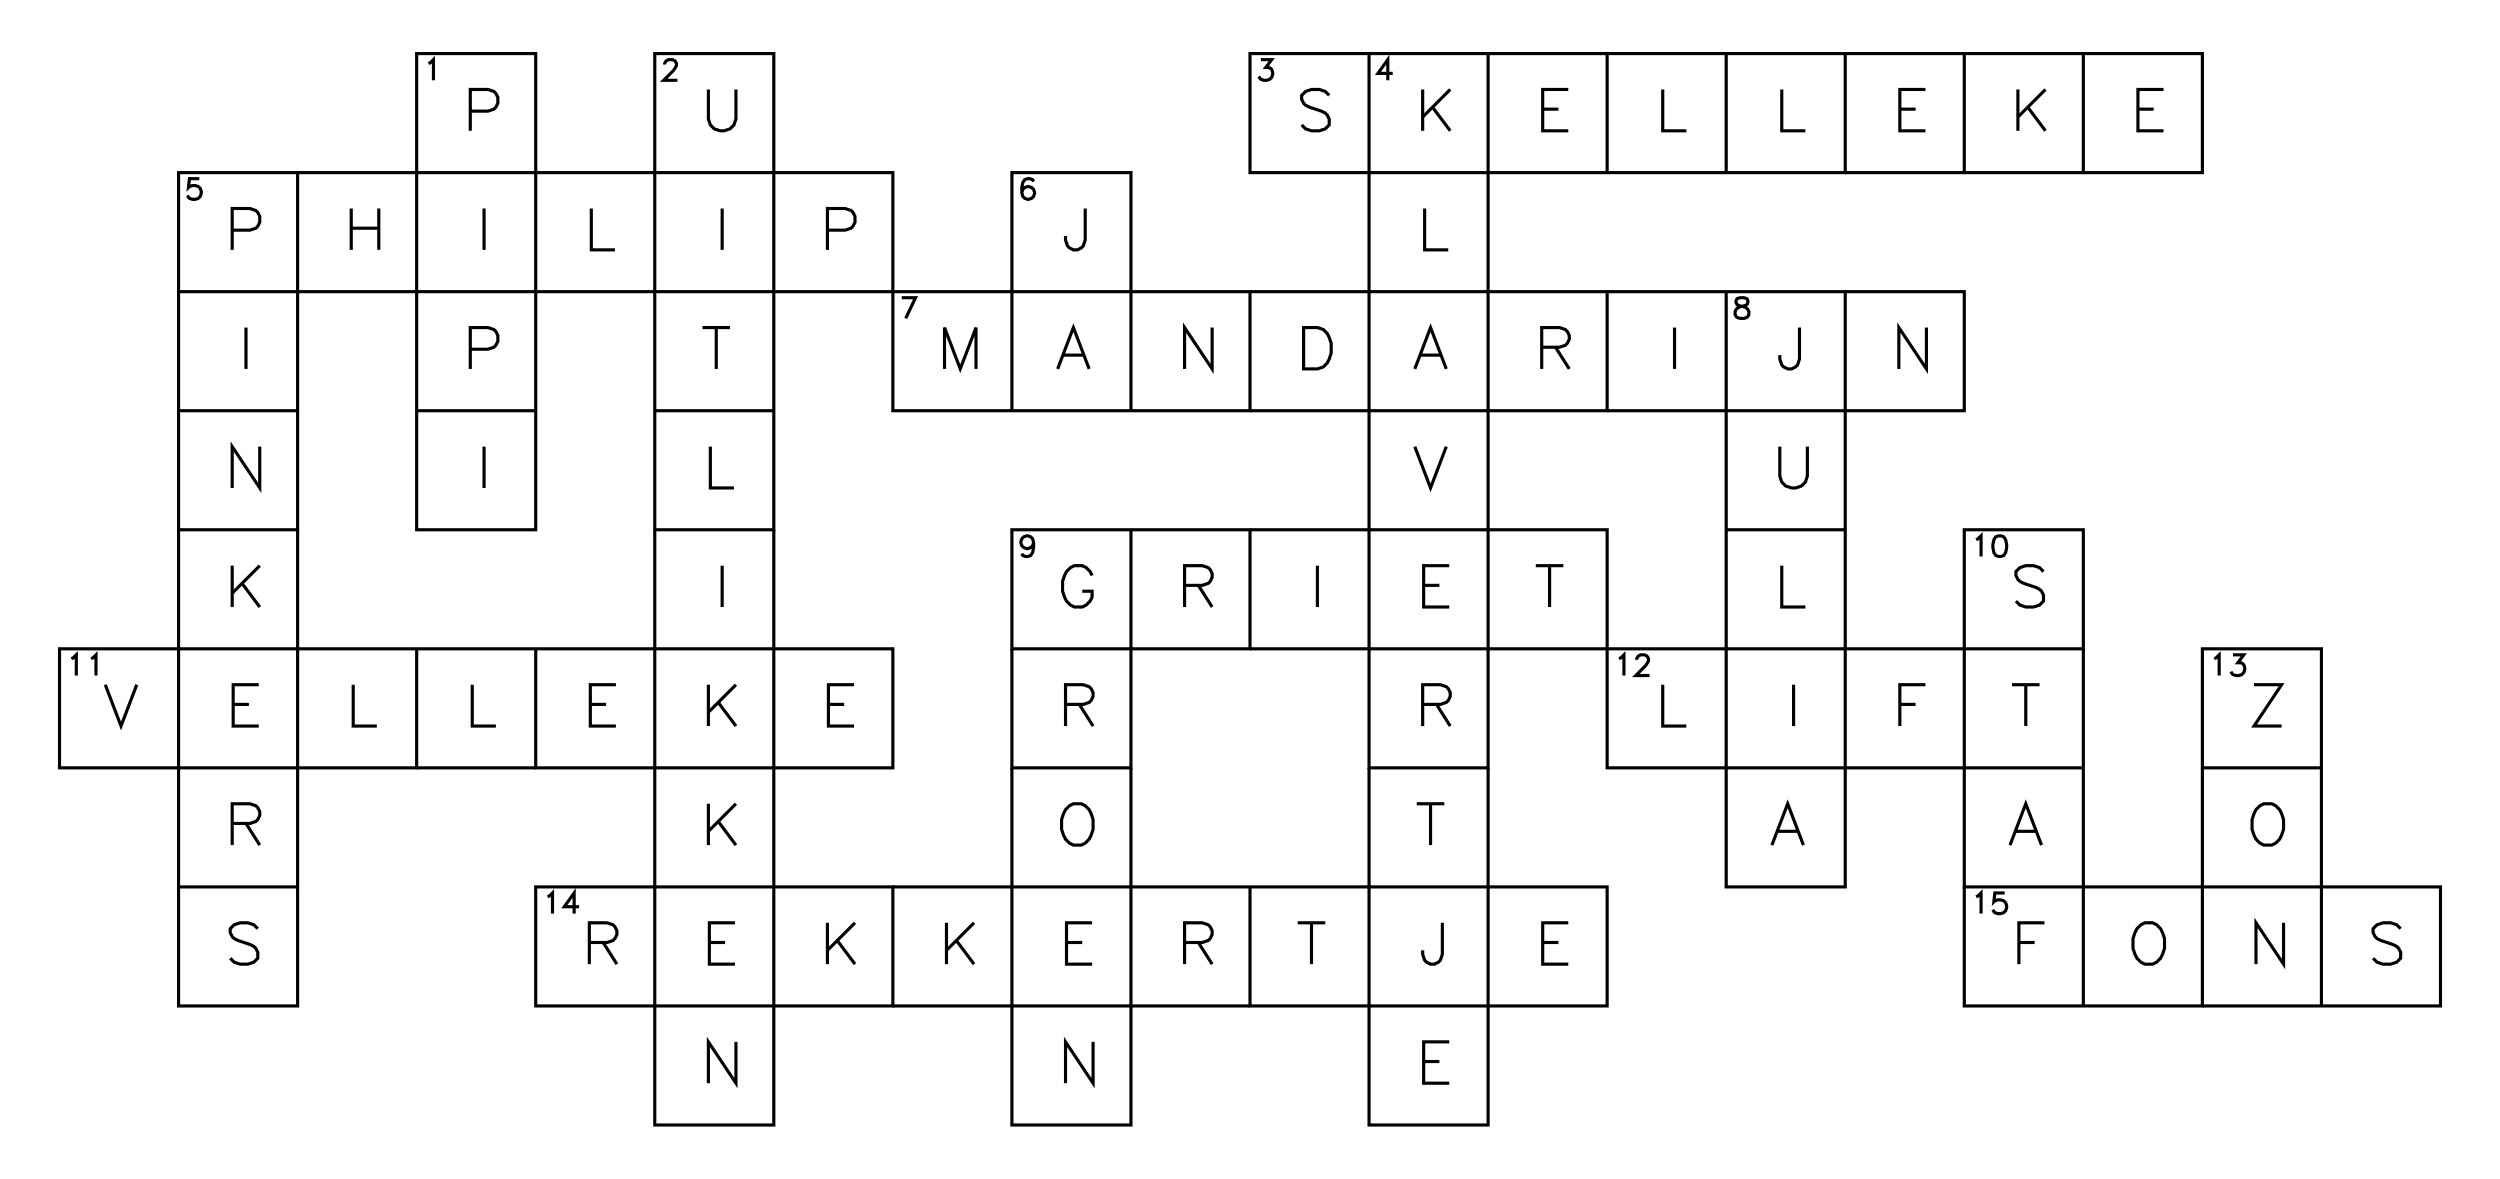 <?xml version="1.0" encoding="utf-8" ?>
<svg xmlns="http://www.w3.org/2000/svg" xmlns:cc="http://creativecommons.org/ns" xmlns:dc="http://purl.org/dc/elements/1.1/" xmlns:ev="http://www.w3.org/2001/xml-events" xmlns:inkscape="http://www.inkscape.org/namespaces/inkscape" xmlns:rdf="http://www.w3.org/1999/02/22-rdf-syntax-ns" xmlns:sodipodi="http://sodipodi.sourceforge.net/DTD/sodipodi-0.dtd" xmlns:xlink="http://www.w3.org/1999/xlink" baseProfile="tiny" height="9.9cm" version="1.2" viewBox="0 0 793.701 374.173" width="21.0cm">
  <defs/>
  <g fill="none" id="layer1" inkscape:groupmode="layer" inkscape:label="1" stroke="#000000" style="display:inline">
    <polygon points="132.284,17.008 132.284,54.803 132.284,54.803 94.488,54.803 94.488,54.803 56.693,54.803 56.693,54.803 56.693,92.598 56.693,92.598 94.488,92.598 94.488,92.598 132.284,92.598 132.284,92.598 170.079,92.598 170.079,92.598 170.079,54.803 170.079,54.803 170.079,17.008 170.079,17.008"/>
    <polyline points="321.26,130.394 321.26,92.598 321.26,92.598 283.465,92.598 283.465,92.598 245.669,92.598 245.669,92.598 207.874,92.598 207.874,92.598 170.079,92.598 170.079,92.598 170.079,130.394 170.079,130.394 170.079,168.189 170.079,168.189 132.284,168.189 132.284,168.189 132.284,130.394 132.284,130.394 132.284,92.598 132.284,92.598 132.284,54.803 132.284,54.803 170.079,54.803 170.079,54.803 207.874,54.803 207.874,54.803 245.669,54.803 245.669,54.803 245.669,17.008 245.669,17.008 207.874,17.008 207.874,17.008 207.874,54.803 207.874,54.803 207.874,92.598 207.874,92.598 207.874,130.394 207.874,130.394 207.874,168.189 207.874,168.189 245.669,168.189 245.669,168.189 245.669,130.394 245.669,130.394 245.669,92.598 245.669,92.598 245.669,54.803 245.669,54.803 283.465,54.803 283.465,54.803 283.465,92.598 283.465,92.598 283.465,130.394 283.465,130.394 321.26,130.394 321.26,130.394 359.055,130.394 359.055,130.394 396.85,130.394 396.85,130.394 396.85,92.598 396.85,92.598 359.055,92.598 359.055,92.598 359.055,54.803 359.055,54.803 321.26,54.803 321.26,54.803 321.26,92.598 321.26,92.598 359.055,92.598 359.055,92.598 359.055,130.394"/>
    <polyline points="136.048,20.177 136.673,19.865 136.673,19.865 137.611,18.927 137.611,18.927 137.611,25.49"/>
    <polyline points="149.306,35.281 154.931,35.281 154.931,35.281 156.806,34.656 156.806,34.656 157.431,34.031 157.431,34.031 158.056,32.781 158.056,32.781 158.056,30.905 158.056,30.905 157.431,29.655 157.431,29.655 156.806,29.03 156.806,29.03 154.931,28.405 154.931,28.405 149.306,28.405 149.306,28.405 149.306,41.531"/>
    <polyline points="211.014,20.49 211.014,20.177 211.014,20.177 211.326,19.552 211.326,19.552 211.639,19.24 211.639,19.24 212.264,18.927 212.264,18.927 213.514,18.927 213.514,18.927 214.139,19.24 214.139,19.24 214.451,19.552 214.451,19.552 214.764,20.177 214.764,20.177 214.764,20.802 214.764,20.802 214.451,21.427 214.451,21.427 213.826,22.365 213.826,22.365 210.701,25.49 210.701,25.49 215.076,25.49"/>
    <polyline points="224.897,28.405 224.897,37.781 224.897,37.781 225.522,39.656 225.522,39.656 226.772,40.906 226.772,40.906 228.647,41.531 228.647,41.531 229.897,41.531 229.897,41.531 231.772,40.906 231.772,40.906 233.022,39.656 233.022,39.656 233.647,37.781 233.647,37.781 233.647,28.405"/>
    <polygon points="396.85,17.008 396.85,54.803 396.85,54.803 434.646,54.803 434.646,54.803 434.646,17.008 434.646,17.008"/>
    <polyline points="400.303,18.927 403.74,18.927 403.74,18.927 401.865,21.427 401.865,21.427 402.803,21.427 402.803,21.427 403.428,21.74 403.428,21.74 403.74,22.052 403.74,22.052 404.053,22.99 404.053,22.99 404.053,23.615 404.053,23.615 403.74,24.552 403.74,24.552 403.115,25.177 403.115,25.177 402.178,25.49 402.178,25.49 401.24,25.49 401.24,25.49 400.303,25.177 400.303,25.177 399.99,24.865 399.99,24.865 399.678,24.24"/>
    <polyline points="421.998,30.28 420.748,29.03 420.748,29.03 418.873,28.405 418.873,28.405 416.373,28.405 416.373,28.405 414.498,29.03 414.498,29.03 413.248,30.28 413.248,30.28 413.248,31.53 413.248,31.53 413.873,32.781 413.873,32.781 414.498,33.406 414.498,33.406 415.748,34.031 415.748,34.031 419.498,35.281 419.498,35.281 420.748,35.906 420.748,35.906 421.373,36.531 421.373,36.531 421.998,37.781 421.998,37.781 421.998,39.656 421.998,39.656 420.748,40.906 420.748,40.906 418.873,41.531 418.873,41.531 416.373,41.531 416.373,41.531 414.498,40.906 414.498,40.906 413.248,39.656"/>
    <polyline points="472.441,17.008 472.441,54.803 472.441,54.803 472.441,92.598 472.441,92.598 434.646,92.598 434.646,92.598 434.646,54.803 434.646,54.803 472.441,54.803 472.441,54.803 510.236,54.803 510.236,54.803 548.032,54.803 548.032,54.803 585.827,54.803 585.827,54.803 585.827,17.008 585.827,17.008 548.032,17.008 548.032,17.008 510.236,17.008 510.236,17.008 472.441,17.008 472.441,17.008 434.646,17.008"/>
    <polyline points="440.598,25.49 440.598,18.927 440.598,18.927 437.473,23.302 437.473,23.302 442.16,23.302"/>
    <line x1="451.668" x2="451.668" y1="28.405" y2="41.531"/>
    <line x1="460.418" x2="451.668" y1="28.405" y2="37.156"/>
    <line x1="454.793" x2="460.418" y1="34.031" y2="41.531"/>
    <line x1="510.236" x2="510.236" y1="54.803" y2="17.008"/>
    <polyline points="497.901,28.405 489.776,28.405 489.776,28.405 489.776,41.531 489.776,41.531 497.901,41.531"/>
    <line x1="489.776" x2="494.776" y1="34.656" y2="34.656"/>
    <line x1="548.032" x2="548.032" y1="54.803" y2="17.008"/>
    <polyline points="527.884,28.405 527.884,41.531 527.884,41.531 535.384,41.531"/>
    <polyline points="565.679,28.405 565.679,41.531 565.679,41.531 573.179,41.531"/>
    <polyline points="585.827,54.803 623.622,54.803 623.622,54.803 623.622,17.008 623.622,17.008 585.827,17.008"/>
    <polyline points="611.287,28.405 603.162,28.405 603.162,28.405 603.162,41.531 603.162,41.531 611.287,41.531"/>
    <line x1="603.162" x2="608.162" y1="34.656" y2="34.656"/>
    <polyline points="623.622,54.803 661.417,54.803 661.417,54.803 699.213,54.803 699.213,54.803 699.213,17.008 699.213,17.008 661.417,17.008 661.417,17.008 623.622,17.008"/>
    <line x1="661.417" x2="661.417" y1="54.803" y2="17.008"/>
    <line x1="640.645" x2="640.645" y1="28.405" y2="41.531"/>
    <line x1="649.395" x2="640.645" y1="28.405" y2="37.156"/>
    <line x1="643.77" x2="649.395" y1="34.031" y2="41.531"/>
    <polyline points="686.878,28.405 678.753,28.405 678.753,28.405 678.753,41.531 678.753,41.531 686.878,41.531"/>
    <line x1="678.753" x2="683.753" y1="34.656" y2="34.656"/>
    <polyline points="94.488,130.394 94.488,168.189 94.488,168.189 56.693,168.189 56.693,168.189 56.693,130.394 56.693,130.394 94.488,130.394 94.488,130.394 94.488,92.598 94.488,92.598 94.488,54.803"/>
    <polyline points="63.27,56.722 60.145,56.722 60.145,56.722 59.833,59.535 59.833,59.535 60.145,59.222 60.145,59.222 61.083,58.91 61.083,58.91 62.02,58.91 62.02,58.91 62.958,59.222 62.958,59.222 63.583,59.847 63.583,59.847 63.895,60.785 63.895,60.785 63.895,61.41 63.895,61.41 63.583,62.347 63.583,62.347 62.958,62.972 62.958,62.972 62.02,63.285 62.02,63.285 61.083,63.285 61.083,63.285 60.145,62.972 60.145,62.972 59.833,62.66 59.833,62.66 59.52,62.035"/>
    <polyline points="73.716,73.076 79.341,73.076 79.341,73.076 81.216,72.451 81.216,72.451 81.841,71.826 81.841,71.826 82.466,70.576 82.466,70.576 82.466,68.701 82.466,68.701 81.841,67.451 81.841,67.451 81.216,66.826 81.216,66.826 79.341,66.201 79.341,66.201 73.716,66.201 73.716,66.201 73.716,79.326"/>
    <line x1="111.511" x2="111.511" y1="66.201" y2="79.326"/>
    <line x1="120.261" x2="120.261" y1="66.201" y2="79.326"/>
    <line x1="111.511" x2="120.261" y1="72.451" y2="72.451"/>
    <line x1="153.681" x2="153.681" y1="66.201" y2="79.326"/>
    <polyline points="187.726,66.201 187.726,79.326 187.726,79.326 195.226,79.326"/>
    <line x1="229.272" x2="229.272" y1="66.201" y2="79.326"/>
    <polyline points="262.692,73.076 268.317,73.076 268.317,73.076 270.192,72.451 270.192,72.451 270.817,71.826 270.817,71.826 271.442,70.576 271.442,70.576 271.442,68.701 271.442,68.701 270.817,67.451 270.817,67.451 270.192,66.826 270.192,66.826 268.317,66.201 268.317,66.201 262.692,66.201 262.692,66.201 262.692,79.326"/>
    <polyline points="328.15,57.66 327.837,57.035 327.837,57.035 326.9,56.722 326.9,56.722 326.275,56.722 326.275,56.722 325.337,57.035 325.337,57.035 324.712,57.972 324.712,57.972 324.4,59.535 324.4,59.535 324.4,61.097 324.4,61.097 324.712,62.347 324.712,62.347 325.337,62.972 325.337,62.972 326.275,63.285 326.275,63.285 326.587,63.285 326.587,63.285 327.525,62.972 327.525,62.972 328.15,62.347 328.15,62.347 328.462,61.41 328.462,61.41 328.462,61.097 328.462,61.097 328.15,60.16 328.15,60.16 327.525,59.535 327.525,59.535 326.587,59.222 326.587,59.222 326.275,59.222 326.275,59.222 325.337,59.535 325.337,59.535 324.712,60.16 324.712,60.16 324.4,61.097"/>
    <polyline points="344.533,66.201 344.533,76.201 344.533,76.201 343.908,78.076 343.908,78.076 343.283,78.701 343.283,78.701 342.033,79.326 342.033,79.326 340.783,79.326 340.783,79.326 339.533,78.701 339.533,78.701 338.908,78.076 338.908,78.076 338.283,76.201 338.283,76.201 338.283,74.951"/>
    <polyline points="452.293,66.201 452.293,79.326 452.293,79.326 459.793,79.326"/>
    <line x1="56.693" x2="56.693" y1="92.598" y2="130.394"/>
    <line x1="78.091" x2="78.091" y1="103.996" y2="117.121"/>
    <line x1="132.284" x2="170.079" y1="130.394" y2="130.394"/>
    <polyline points="149.306,110.871 154.931,110.871 154.931,110.871 156.806,110.246 156.806,110.246 157.431,109.621 157.431,109.621 158.056,108.371 158.056,108.371 158.056,106.496 158.056,106.496 157.431,105.246 157.431,105.246 156.806,104.621 156.806,104.621 154.931,103.996 154.931,103.996 149.306,103.996 149.306,103.996 149.306,117.121"/>
    <line x1="207.874" x2="245.669" y1="130.394" y2="130.394"/>
    <line x1="227.397" x2="227.397" y1="103.996" y2="117.121"/>
    <line x1="223.022" x2="231.772" y1="103.996" y2="103.996"/>
    <polyline points="286.292,94.518 290.667,94.518 290.667,94.518 287.542,101.08"/>
    <polyline points="309.862,117.121 309.862,103.996 309.862,103.996 304.862,117.121 304.862,117.121 299.862,103.996 299.862,103.996 299.862,117.121"/>
    <polyline points="345.783,117.121 340.783,103.996 340.783,103.996 335.783,117.121"/>
    <line x1="337.658" x2="343.908" y1="112.746" y2="112.746"/>
    <polyline points="384.828,103.996 384.828,117.121 384.828,117.121 376.078,103.996 376.078,103.996 376.078,117.121"/>
    <polyline points="396.85,130.394 434.646,130.394 434.646,130.394 434.646,92.598 434.646,92.598 396.85,92.598"/>
    <polygon points="413.873,103.996 413.873,117.121 413.873,117.121 418.248,117.121 418.248,117.121 420.123,116.496 420.123,116.496 421.373,115.246 421.373,115.246 421.998,113.996 421.998,113.996 422.623,112.121 422.623,112.121 422.623,108.996 422.623,108.996 421.998,107.121 421.998,107.121 421.373,105.871 421.373,105.871 420.123,104.621 420.123,104.621 418.248,103.996 418.248,103.996"/>
    <polygon points="434.646,130.394 472.441,130.394 472.441,130.394 510.236,130.394 510.236,130.394 510.236,92.598 510.236,92.598 472.441,92.598 472.441,92.598 472.441,130.394 472.441,130.394 472.441,168.189 472.441,168.189 472.441,205.984 472.441,205.984 510.236,205.984 510.236,205.984 510.236,168.189 510.236,168.189 472.441,168.189 472.441,168.189 434.646,168.189 434.646,168.189"/>
    <polyline points="459.168,117.121 454.168,103.996 454.168,103.996 449.168,117.121"/>
    <line x1="451.043" x2="457.293" y1="112.746" y2="112.746"/>
    <polyline points="489.464,110.246 495.089,110.246 495.089,110.246 496.964,109.621 496.964,109.621 497.589,108.996 497.589,108.996 498.214,107.746 498.214,107.746 498.214,106.496 498.214,106.496 497.589,105.246 497.589,105.246 496.964,104.621 496.964,104.621 495.089,103.996 495.089,103.996 489.464,103.996 489.464,103.996 489.464,117.121"/>
    <line x1="493.839" x2="498.214" y1="110.246" y2="117.121"/>
    <polyline points="510.236,130.394 548.032,130.394 548.032,130.394 548.032,168.189 548.032,168.189 548.032,205.984 548.032,205.984 585.827,205.984 585.827,205.984 585.827,168.189 585.827,168.189 585.827,130.394 585.827,130.394 585.827,92.598 585.827,92.598 548.032,92.598 548.032,92.598 510.236,92.598"/>
    <polyline points="585.827,92.598 623.622,92.598 623.622,92.598 623.622,130.394 623.622,130.394 585.827,130.394 585.827,130.394 548.032,130.394 548.032,130.394 548.032,92.598"/>
    <line x1="531.634" x2="531.634" y1="103.996" y2="117.121"/>
    <polygon points="552.421,94.518 551.484,94.83 551.484,94.83 551.171,95.455 551.171,95.455 551.171,96.08 551.171,96.08 551.484,96.705 551.484,96.705 552.109,97.018 552.109,97.018 553.359,97.33 553.359,97.33 554.296,97.643 554.296,97.643 554.921,98.268 554.921,98.268 555.234,98.893 555.234,98.893 555.234,99.83 555.234,99.83 554.921,100.455 554.921,100.455 554.609,100.768 554.609,100.768 553.671,101.08 553.671,101.08 552.421,101.08 552.421,101.08 551.484,100.768 551.484,100.768 551.171,100.455 551.171,100.455 550.859,99.83 550.859,99.83 550.859,98.893 550.859,98.893 551.171,98.268 551.171,98.268 551.796,97.643 551.796,97.643 552.734,97.33 552.734,97.33 553.984,97.018 553.984,97.018 554.609,96.705 554.609,96.705 554.921,96.08 554.921,96.08 554.921,95.455 554.921,95.455 554.609,94.83 554.609,94.83 553.671,94.518 553.671,94.518"/>
    <polyline points="571.304,103.996 571.304,113.996 571.304,113.996 570.679,115.871 570.679,115.871 570.054,116.496 570.054,116.496 568.804,117.121 568.804,117.121 567.554,117.121 567.554,117.121 566.304,116.496 566.304,116.496 565.679,115.871 565.679,115.871 565.054,113.996 565.054,113.996 565.054,112.746"/>
    <polyline points="611.599,103.996 611.599,117.121 611.599,117.121 602.849,103.996 602.849,103.996 602.849,117.121"/>
    <polyline points="82.466,141.791 82.466,154.916 82.466,154.916 73.716,141.791 73.716,141.791 73.716,154.916"/>
    <line x1="153.681" x2="153.681" y1="141.791" y2="154.916"/>
    <polyline points="225.522,141.791 225.522,154.916 225.522,154.916 233.022,154.916"/>
    <polyline points="449.168,141.791 454.168,154.916 454.168,154.916 459.168,141.791"/>
    <line x1="548.032" x2="585.827" y1="168.189" y2="168.189"/>
    <polyline points="565.054,141.791 565.054,151.166 565.054,151.166 565.679,153.041 565.679,153.041 566.929,154.291 566.929,154.291 568.804,154.916 568.804,154.916 570.054,154.916 570.054,154.916 571.929,154.291 571.929,154.291 573.179,153.041 573.179,153.041 573.804,151.166 573.804,151.166 573.804,141.791"/>
    <polyline points="56.693,168.189 56.693,205.984 56.693,205.984 94.488,205.984 94.488,205.984 94.488,168.189"/>
    <line x1="73.716" x2="73.716" y1="179.587" y2="192.712"/>
    <line x1="82.466" x2="73.716" y1="179.587" y2="188.337"/>
    <line x1="76.841" x2="82.466" y1="185.212" y2="192.712"/>
    <polyline points="207.874,168.189 207.874,205.984 207.874,205.984 170.079,205.984 170.079,205.984 132.284,205.984 132.284,205.984 94.488,205.984 94.488,205.984 94.488,243.78 94.488,243.78 132.284,243.78 132.284,243.78 132.284,205.984"/>
    <polyline points="170.079,205.984 170.079,243.78 170.079,243.78 207.874,243.78 207.874,243.78 207.874,281.575 207.874,281.575 245.669,281.575 245.669,281.575 283.465,281.575 283.465,281.575 283.465,319.37 283.465,319.37 245.669,319.37 245.669,319.37 207.874,319.37 207.874,319.37 170.079,319.37 170.079,319.37 170.079,281.575 170.079,281.575 207.874,281.575 207.874,281.575 207.874,319.37 207.874,319.37 207.874,357.165 207.874,357.165 245.669,357.165 245.669,357.165 245.669,319.37 245.669,319.37 245.669,281.575 245.669,281.575 245.669,243.78 245.669,243.78 283.465,243.78 283.465,243.78 283.465,205.984 283.465,205.984 245.669,205.984 245.669,205.984 245.669,243.78 245.669,243.78 207.874,243.78 207.874,243.78 207.874,205.984 207.874,205.984 245.669,205.984 245.669,205.984 245.669,168.189"/>
    <line x1="229.272" x2="229.272" y1="179.587" y2="192.712"/>
    <polygon points="321.26,168.189 321.26,205.984 321.26,205.984 359.055,205.984 359.055,205.984 396.85,205.984 396.85,205.984 396.85,168.189 396.85,168.189 359.055,168.189 359.055,168.189"/>
    <polyline points="321.26,205.984 321.26,243.78 321.26,243.78 359.055,243.78 359.055,243.78 359.055,205.984 359.055,205.984 359.055,168.189"/>
    <polyline points="328.15,172.296 327.837,173.233 327.837,173.233 327.212,173.858 327.212,173.858 326.275,174.171 326.275,174.171 325.962,174.171 325.962,174.171 325.025,173.858 325.025,173.858 324.4,173.233 324.4,173.233 324.087,172.296 324.087,172.296 324.087,171.983 324.087,171.983 324.4,171.046 324.4,171.046 325.025,170.421 325.025,170.421 325.962,170.108 325.962,170.108 326.275,170.108 326.275,170.108 327.212,170.421 327.212,170.421 327.837,171.046 327.837,171.046 328.15,172.296 328.15,172.296 328.15,173.858 328.15,173.858 327.837,175.421 327.837,175.421 327.212,176.358 327.212,176.358 326.275,176.671 326.275,176.671 325.65,176.671 325.65,176.671 324.712,176.358 324.712,176.358 324.4,175.733"/>
    <polyline points="346.72,182.712 346.095,181.462 346.095,181.462 344.845,180.212 344.845,180.212 343.595,179.587 343.595,179.587 341.095,179.587 341.095,179.587 339.845,180.212 339.845,180.212 338.595,181.462 338.595,181.462 337.97,182.712 337.97,182.712 337.345,184.587 337.345,184.587 337.345,187.712 337.345,187.712 337.97,189.587 337.97,189.587 338.595,190.837 338.595,190.837 339.845,192.087 339.845,192.087 341.095,192.712 341.095,192.712 343.595,192.712 343.595,192.712 344.845,192.087 344.845,192.087 346.095,190.837 346.095,190.837 346.72,189.587 346.72,189.587 346.72,187.712 346.72,187.712 343.595,187.712"/>
    <polyline points="376.078,185.837 381.703,185.837 381.703,185.837 383.578,185.212 383.578,185.212 384.203,184.587 384.203,184.587 384.828,183.337 384.828,183.337 384.828,182.087 384.828,182.087 384.203,180.837 384.203,180.837 383.578,180.212 383.578,180.212 381.703,179.587 381.703,179.587 376.078,179.587 376.078,179.587 376.078,192.712"/>
    <line x1="380.453" x2="384.828" y1="185.837" y2="192.712"/>
    <polyline points="396.85,205.984 434.646,205.984 434.646,205.984 434.646,168.189 434.646,168.189 396.85,168.189"/>
    <line x1="418.248" x2="418.248" y1="179.587" y2="192.712"/>
    <polygon points="434.646,205.984 472.441,205.984 472.441,205.984 472.441,243.78 472.441,243.78 434.646,243.78 434.646,243.78"/>
    <polyline points="460.106,179.587 451.981,179.587 451.981,179.587 451.981,192.712 451.981,192.712 460.106,192.712"/>
    <line x1="451.981" x2="456.981" y1="185.837" y2="185.837"/>
    <line x1="491.964" x2="491.964" y1="179.587" y2="192.712"/>
    <line x1="487.589" x2="496.339" y1="179.587" y2="179.587"/>
    <polyline points="565.679,179.587 565.679,192.712 565.679,192.712 573.179,192.712"/>
    <polygon points="623.622,168.189 623.622,205.984 623.622,205.984 661.417,205.984 661.417,205.984 661.417,168.189 661.417,168.189"/>
    <polyline points="627.387,171.358 628.012,171.046 628.012,171.046 628.949,170.108 628.949,170.108 628.949,176.671"/>
    <polygon points="634.574,170.108 633.637,170.421 633.637,170.421 633.012,171.358 633.012,171.358 632.699,172.921 632.699,172.921 632.699,173.858 632.699,173.858 633.012,175.421 633.012,175.421 633.637,176.358 633.637,176.358 634.574,176.671 634.574,176.671 635.199,176.671 635.199,176.671 636.137,176.358 636.137,176.358 636.762,175.421 636.762,175.421 637.074,173.858 637.074,173.858 637.074,172.921 637.074,172.921 636.762,171.358 636.762,171.358 636.137,170.421 636.137,170.421 635.199,170.108 635.199,170.108"/>
    <polyline points="648.77,181.462 647.52,180.212 647.52,180.212 645.645,179.587 645.645,179.587 643.145,179.587 643.145,179.587 641.27,180.212 641.27,180.212 640.02,181.462 640.02,181.462 640.02,182.712 640.02,182.712 640.645,183.962 640.645,183.962 641.27,184.587 641.27,184.587 642.52,185.212 642.52,185.212 646.27,186.462 646.27,186.462 647.52,187.087 647.52,187.087 648.145,187.712 648.145,187.712 648.77,188.962 648.77,188.962 648.77,190.837 648.77,190.837 647.52,192.087 647.52,192.087 645.645,192.712 645.645,192.712 643.145,192.712 643.145,192.712 641.27,192.087 641.27,192.087 640.02,190.837"/>
    <polygon points="18.898,205.984 18.898,243.78 18.898,243.78 56.693,243.78 56.693,243.78 56.693,205.984 56.693,205.984"/>
    <polyline points="22.662,209.154 23.287,208.841 23.287,208.841 24.225,207.904 24.225,207.904 24.225,214.466"/>
    <polyline points="28.912,209.154 29.537,208.841 29.537,208.841 30.475,207.904 30.475,207.904 30.475,214.466"/>
    <polyline points="33.42,217.382 38.42,230.507 38.42,230.507 43.42,217.382"/>
    <polyline points="56.693,281.575 56.693,243.78 56.693,243.78 94.488,243.78 94.488,243.78 94.488,281.575 94.488,281.575 94.488,319.37 94.488,319.37 56.693,319.37 56.693,319.37 56.693,281.575 56.693,281.575 94.488,281.575"/>
    <polyline points="82.153,217.382 74.028,217.382 74.028,217.382 74.028,230.507 74.028,230.507 82.153,230.507"/>
    <line x1="74.028" x2="79.028" y1="223.632" y2="223.632"/>
    <polyline points="112.136,217.382 112.136,230.507 112.136,230.507 119.636,230.507"/>
    <line x1="132.284" x2="170.079" y1="243.78" y2="243.78"/>
    <polyline points="149.931,217.382 149.931,230.507 149.931,230.507 157.431,230.507"/>
    <polyline points="195.539,217.382 187.414,217.382 187.414,217.382 187.414,230.507 187.414,230.507 195.539,230.507"/>
    <line x1="187.414" x2="192.414" y1="223.632" y2="223.632"/>
    <line x1="224.897" x2="224.897" y1="217.382" y2="230.507"/>
    <line x1="233.647" x2="224.897" y1="217.382" y2="226.132"/>
    <line x1="228.022" x2="233.647" y1="223.007" y2="230.507"/>
    <polyline points="271.129,217.382 263.004,217.382 263.004,217.382 263.004,230.507 263.004,230.507 271.129,230.507"/>
    <line x1="263.004" x2="268.004" y1="223.632" y2="223.632"/>
    <polyline points="338.283,223.632 343.908,223.632 343.908,223.632 345.783,223.007 345.783,223.007 346.408,222.382 346.408,222.382 347.033,221.132 347.033,221.132 347.033,219.882 347.033,219.882 346.408,218.632 346.408,218.632 345.783,218.007 345.783,218.007 343.908,217.382 343.908,217.382 338.283,217.382 338.283,217.382 338.283,230.507"/>
    <line x1="342.658" x2="347.033" y1="223.632" y2="230.507"/>
    <polyline points="451.668,223.632 457.293,223.632 457.293,223.632 459.168,223.007 459.168,223.007 459.793,222.382 459.793,222.382 460.418,221.132 460.418,221.132 460.418,219.882 460.418,219.882 459.793,218.632 459.793,218.632 459.168,218.007 459.168,218.007 457.293,217.382 457.293,217.382 451.668,217.382 451.668,217.382 451.668,230.507"/>
    <line x1="456.043" x2="460.418" y1="223.632" y2="230.507"/>
    <polygon points="510.236,205.984 510.236,243.78 510.236,243.78 548.032,243.78 548.032,243.78 548.032,205.984 548.032,205.984"/>
    <polyline points="514.001,209.154 514.626,208.841 514.626,208.841 515.563,207.904 515.563,207.904 515.563,214.466"/>
    <polyline points="519.626,209.466 519.626,209.154 519.626,209.154 519.938,208.529 519.938,208.529 520.251,208.216 520.251,208.216 520.876,207.904 520.876,207.904 522.126,207.904 522.126,207.904 522.751,208.216 522.751,208.216 523.063,208.529 523.063,208.529 523.376,209.154 523.376,209.154 523.376,209.779 523.376,209.779 523.063,210.404 523.063,210.404 522.438,211.341 522.438,211.341 519.313,214.466 519.313,214.466 523.688,214.466"/>
    <polyline points="527.884,217.382 527.884,230.507 527.884,230.507 535.384,230.507"/>
    <polyline points="661.417,243.78 661.417,281.575 661.417,281.575 623.622,281.575 623.622,281.575 623.622,243.78 623.622,243.78 585.827,243.78 585.827,243.78 585.827,281.575 585.827,281.575 548.032,281.575 548.032,281.575 548.032,243.78 548.032,243.78 585.827,243.78 585.827,243.78 585.827,205.984 585.827,205.984 623.622,205.984 623.622,205.984 623.622,243.78 623.622,243.78 661.417,243.78 661.417,243.78 661.417,205.984"/>
    <line x1="569.429" x2="569.429" y1="217.382" y2="230.507"/>
    <polyline points="611.287,217.382 603.162,217.382 603.162,217.382 603.162,230.507"/>
    <line x1="603.162" x2="608.162" y1="223.632" y2="223.632"/>
    <line x1="643.145" x2="643.145" y1="217.382" y2="230.507"/>
    <line x1="638.77" x2="647.52" y1="217.382" y2="217.382"/>
    <polygon points="699.213,205.984 699.213,243.78 699.213,243.78 737.008,243.78 737.008,243.78 737.008,205.984 737.008,205.984"/>
    <polyline points="702.977,209.154 703.602,208.841 703.602,208.841 704.54,207.904 704.54,207.904 704.54,214.466"/>
    <polyline points="708.915,207.904 712.352,207.904 712.352,207.904 710.477,210.404 710.477,210.404 711.415,210.404 711.415,210.404 712.04,210.716 712.04,210.716 712.352,211.029 712.352,211.029 712.665,211.966 712.665,211.966 712.665,212.591 712.665,212.591 712.352,213.529 712.352,213.529 711.727,214.154 711.727,214.154 710.79,214.466 710.79,214.466 709.852,214.466 709.852,214.466 708.915,214.154 708.915,214.154 708.602,213.841 708.602,213.841 708.29,213.216"/>
    <polyline points="715.61,217.382 724.36,217.382 724.36,217.382 715.61,230.507 715.61,230.507 724.36,230.507"/>
    <polyline points="73.716,261.427 79.341,261.427 79.341,261.427 81.216,260.802 81.216,260.802 81.841,260.177 81.841,260.177 82.466,258.927 82.466,258.927 82.466,257.677 82.466,257.677 81.841,256.427 81.841,256.427 81.216,255.802 81.216,255.802 79.341,255.177 79.341,255.177 73.716,255.177 73.716,255.177 73.716,268.302"/>
    <line x1="78.091" x2="82.466" y1="261.427" y2="268.302"/>
    <line x1="224.897" x2="224.897" y1="255.177" y2="268.302"/>
    <line x1="233.647" x2="224.897" y1="255.177" y2="263.927"/>
    <line x1="228.022" x2="233.647" y1="260.802" y2="268.302"/>
    <polyline points="321.26,243.78 321.26,281.575 321.26,281.575 283.465,281.575"/>
    <polyline points="396.85,281.575 434.646,281.575 434.646,281.575 434.646,319.37 434.646,319.37 396.85,319.37 396.85,319.37 396.85,281.575 396.85,281.575 359.055,281.575 359.055,281.575 359.055,319.37 359.055,319.37 321.26,319.37 321.26,319.37 321.26,281.575 321.26,281.575 359.055,281.575 359.055,281.575 359.055,243.78"/>
    <polygon points="340.783,255.177 339.533,255.802 339.533,255.802 338.283,257.052 338.283,257.052 337.658,258.302 337.658,258.302 337.033,260.177 337.033,260.177 337.033,263.302 337.033,263.302 337.658,265.177 337.658,265.177 338.283,266.427 338.283,266.427 339.533,267.677 339.533,267.677 340.783,268.302 340.783,268.302 343.283,268.302 343.283,268.302 344.533,267.677 344.533,267.677 345.783,266.427 345.783,266.427 346.408,265.177 346.408,265.177 347.033,263.302 347.033,263.302 347.033,260.177 347.033,260.177 346.408,258.302 346.408,258.302 345.783,257.052 345.783,257.052 344.533,255.802 344.533,255.802 343.283,255.177 343.283,255.177"/>
    <polyline points="434.646,243.78 434.646,281.575 434.646,281.575 472.441,281.575 472.441,281.575 472.441,243.78"/>
    <line x1="454.168" x2="454.168" y1="255.177" y2="268.302"/>
    <line x1="449.793" x2="458.543" y1="255.177" y2="255.177"/>
    <polyline points="572.554,268.302 567.554,255.177 567.554,255.177 562.554,268.302"/>
    <line x1="564.429" x2="570.679" y1="263.927" y2="263.927"/>
    <polyline points="648.145,268.302 643.145,255.177 643.145,255.177 638.145,268.302"/>
    <line x1="640.02" x2="646.27" y1="263.927" y2="263.927"/>
    <polyline points="699.213,243.78 699.213,281.575 699.213,281.575 737.008,281.575 737.008,281.575 737.008,243.78"/>
    <polygon points="718.735,255.177 717.485,255.802 717.485,255.802 716.235,257.052 716.235,257.052 715.61,258.302 715.61,258.302 714.985,260.177 714.985,260.177 714.985,263.302 714.985,263.302 715.61,265.177 715.61,265.177 716.235,266.427 716.235,266.427 717.485,267.677 717.485,267.677 718.735,268.302 718.735,268.302 721.235,268.302 721.235,268.302 722.485,267.677 722.485,267.677 723.735,266.427 723.735,266.427 724.36,265.177 724.36,265.177 724.985,263.302 724.985,263.302 724.985,260.177 724.985,260.177 724.36,258.302 724.36,258.302 723.735,257.052 723.735,257.052 722.485,255.802 722.485,255.802 721.235,255.177 721.235,255.177"/>
    <polyline points="81.841,294.847 80.591,293.597 80.591,293.597 78.716,292.972 78.716,292.972 76.216,292.972 76.216,292.972 74.341,293.597 74.341,293.597 73.091,294.847 73.091,294.847 73.091,296.097 73.091,296.097 73.716,297.347 73.716,297.347 74.341,297.972 74.341,297.972 75.591,298.597 75.591,298.597 79.341,299.847 79.341,299.847 80.591,300.472 80.591,300.472 81.216,301.097 81.216,301.097 81.841,302.347 81.841,302.347 81.841,304.222 81.841,304.222 80.591,305.472 80.591,305.472 78.716,306.097 78.716,306.097 76.216,306.097 76.216,306.097 74.341,305.472 74.341,305.472 73.091,304.222"/>
    <polyline points="173.844,284.744 174.469,284.432 174.469,284.432 175.406,283.494 175.406,283.494 175.406,290.057"/>
    <polyline points="182.281,290.057 182.281,283.494 182.281,283.494 179.156,287.869 179.156,287.869 183.844,287.869"/>
    <polyline points="187.101,299.222 192.726,299.222 192.726,299.222 194.601,298.597 194.601,298.597 195.226,297.972 195.226,297.972 195.851,296.722 195.851,296.722 195.851,295.472 195.851,295.472 195.226,294.222 195.226,294.222 194.601,293.597 194.601,293.597 192.726,292.972 192.726,292.972 187.101,292.972 187.101,292.972 187.101,306.097"/>
    <line x1="191.476" x2="195.851" y1="299.222" y2="306.097"/>
    <polyline points="233.334,292.972 225.209,292.972 225.209,292.972 225.209,306.097 225.209,306.097 233.334,306.097"/>
    <line x1="225.209" x2="230.209" y1="299.222" y2="299.222"/>
    <line x1="262.692" x2="262.692" y1="292.972" y2="306.097"/>
    <line x1="271.442" x2="262.692" y1="292.972" y2="301.722"/>
    <line x1="265.817" x2="271.442" y1="298.597" y2="306.097"/>
    <polyline points="283.465,319.37 321.26,319.37 321.26,319.37 321.26,357.165 321.26,357.165 359.055,357.165 359.055,357.165 359.055,319.37 359.055,319.37 396.85,319.37"/>
    <line x1="300.487" x2="300.487" y1="292.972" y2="306.097"/>
    <line x1="309.237" x2="300.487" y1="292.972" y2="301.722"/>
    <line x1="303.612" x2="309.237" y1="298.597" y2="306.097"/>
    <polyline points="346.72,292.972 338.595,292.972 338.595,292.972 338.595,306.097 338.595,306.097 346.72,306.097"/>
    <line x1="338.595" x2="343.595" y1="299.222" y2="299.222"/>
    <polyline points="376.078,299.222 381.703,299.222 381.703,299.222 383.578,298.597 383.578,298.597 384.203,297.972 384.203,297.972 384.828,296.722 384.828,296.722 384.828,295.472 384.828,295.472 384.203,294.222 384.203,294.222 383.578,293.597 383.578,293.597 381.703,292.972 381.703,292.972 376.078,292.972 376.078,292.972 376.078,306.097"/>
    <line x1="380.453" x2="384.828" y1="299.222" y2="306.097"/>
    <line x1="416.373" x2="416.373" y1="292.972" y2="306.097"/>
    <line x1="411.998" x2="420.748" y1="292.972" y2="292.972"/>
    <polygon points="434.646,319.37 472.441,319.37 472.441,319.37 510.236,319.37 510.236,319.37 510.236,281.575 510.236,281.575 472.441,281.575 472.441,281.575 472.441,319.37 472.441,319.37 472.441,357.165 472.441,357.165 434.646,357.165 434.646,357.165"/>
    <polyline points="457.918,292.972 457.918,302.972 457.918,302.972 457.293,304.847 457.293,304.847 456.668,305.472 456.668,305.472 455.418,306.097 455.418,306.097 454.168,306.097 454.168,306.097 452.918,305.472 452.918,305.472 452.293,304.847 452.293,304.847 451.668,302.972 451.668,302.972 451.668,301.722"/>
    <polyline points="497.901,292.972 489.776,292.972 489.776,292.972 489.776,306.097 489.776,306.097 497.901,306.097"/>
    <line x1="489.776" x2="494.776" y1="299.222" y2="299.222"/>
    <polyline points="623.622,281.575 623.622,319.37 623.622,319.37 661.417,319.37 661.417,319.37 699.213,319.37 699.213,319.37 699.213,281.575 699.213,281.575 661.417,281.575 661.417,281.575 661.417,319.37"/>
    <polyline points="627.387,284.744 628.012,284.432 628.012,284.432 628.949,283.494 628.949,283.494 628.949,290.057"/>
    <polyline points="636.449,283.494 633.324,283.494 633.324,283.494 633.012,286.307 633.012,286.307 633.324,285.994 633.324,285.994 634.262,285.682 634.262,285.682 635.199,285.682 635.199,285.682 636.137,285.994 636.137,285.994 636.762,286.619 636.762,286.619 637.074,287.557 637.074,287.557 637.074,288.182 637.074,288.182 636.762,289.119 636.762,289.119 636.137,289.744 636.137,289.744 635.199,290.057 635.199,290.057 634.262,290.057 634.262,290.057 633.324,289.744 633.324,289.744 633.012,289.432 633.012,289.432 632.699,288.807"/>
    <polyline points="649.082,292.972 640.957,292.972 640.957,292.972 640.957,306.097"/>
    <line x1="640.957" x2="645.957" y1="299.222" y2="299.222"/>
    <polygon points="680.94,292.972 679.69,293.597 679.69,293.597 678.44,294.847 678.44,294.847 677.815,296.097 677.815,296.097 677.19,297.972 677.19,297.972 677.19,301.097 677.19,301.097 677.815,302.972 677.815,302.972 678.44,304.222 678.44,304.222 679.69,305.472 679.69,305.472 680.94,306.097 680.94,306.097 683.44,306.097 683.44,306.097 684.69,305.472 684.69,305.472 685.94,304.222 685.94,304.222 686.565,302.972 686.565,302.972 687.19,301.097 687.19,301.097 687.19,297.972 687.19,297.972 686.565,296.097 686.565,296.097 685.94,294.847 685.94,294.847 684.69,293.597 684.69,293.597 683.44,292.972 683.44,292.972"/>
    <polyline points="699.213,319.37 737.008,319.37 737.008,319.37 737.008,281.575 737.008,281.575 774.803,281.575 774.803,281.575 774.803,319.37 774.803,319.37 737.008,319.37"/>
    <polyline points="724.985,292.972 724.985,306.097 724.985,306.097 716.235,292.972 716.235,292.972 716.235,306.097"/>
    <polyline points="762.155,294.847 760.905,293.597 760.905,293.597 759.03,292.972 759.03,292.972 756.53,292.972 756.53,292.972 754.655,293.597 754.655,293.597 753.405,294.847 753.405,294.847 753.405,296.097 753.405,296.097 754.03,297.347 754.03,297.347 754.655,297.972 754.655,297.972 755.905,298.597 755.905,298.597 759.655,299.847 759.655,299.847 760.905,300.472 760.905,300.472 761.53,301.097 761.53,301.097 762.155,302.347 762.155,302.347 762.155,304.222 762.155,304.222 760.905,305.472 760.905,305.472 759.03,306.097 759.03,306.097 756.53,306.097 756.53,306.097 754.655,305.472 754.655,305.472 753.405,304.222"/>
    <polyline points="233.647,330.768 233.647,343.893 233.647,343.893 224.897,330.768 224.897,330.768 224.897,343.893"/>
    <polyline points="347.033,330.768 347.033,343.893 347.033,343.893 338.283,330.768 338.283,330.768 338.283,343.893"/>
    <polyline points="460.106,330.768 451.981,330.768 451.981,330.768 451.981,343.893 451.981,343.893 460.106,343.893"/>
    <line x1="451.981" x2="456.981" y1="337.018" y2="337.018"/>
  </g>
</svg>
